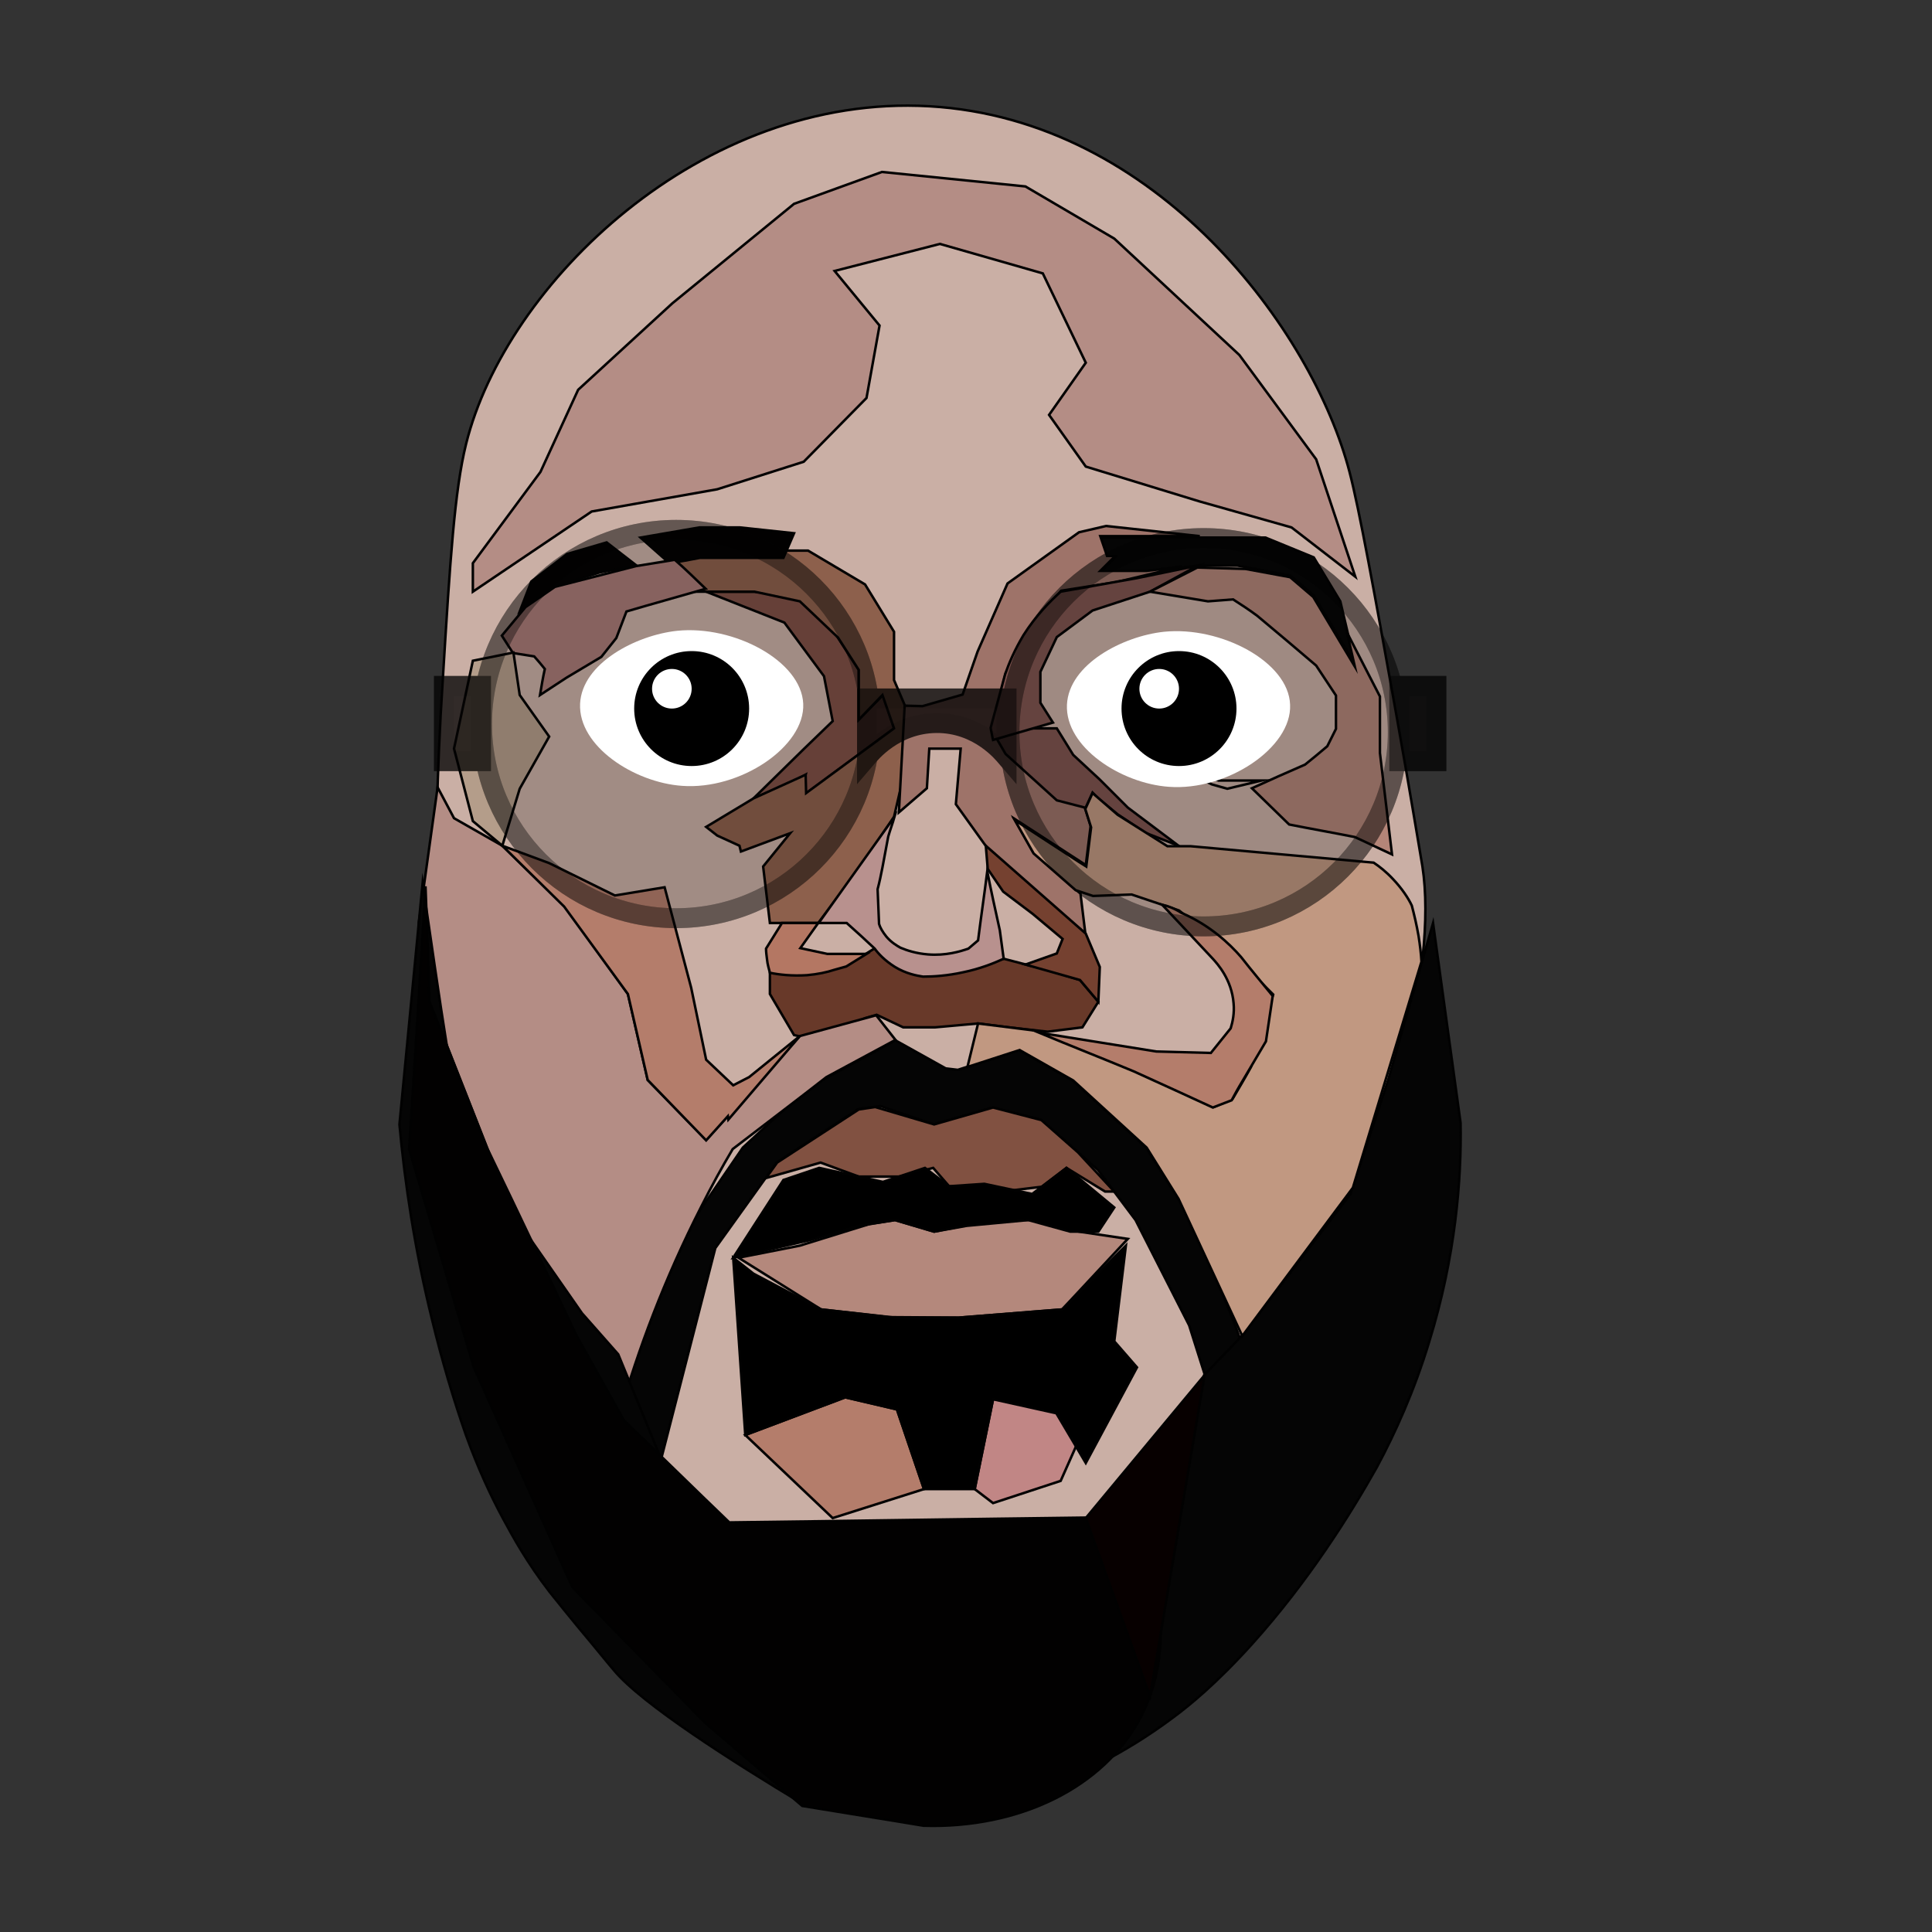 <?xml version="1.0" encoding="utf-8"?>
<!-- Generator: Adobe Illustrator 19.0.0, SVG Export Plug-In . SVG Version: 6.00 Build 0)  -->
<svg version="1.1" id="Layer_1" xmlns="http://www.w3.org/2000/svg" xmlns:xlink="http://www.w3.org/1999/xlink" x="0px" y="0px"
	 viewBox="-991 641.8 400 400" style="enable-background:new -991 641.8 400 400;" xml:space="preserve">
<rect x="-991" y="641.8" width="400" height="400" fill="#333333" stroke="none"/>
<style type="text/css">
	.st0{fill:#CAAFA5;}
	.st1{fill:none;stroke:#010101;stroke-width:0.515;stroke-miterlimit:10;}
	.st2{fill:#050505;stroke:#010101;stroke-width:0.515;stroke-miterlimit:10;}
	.st3{fill:#80544F;stroke:#010101;stroke-width:0.515;stroke-miterlimit:10;}
	.st4{fill:#683929;}
	.st5{fill:#B4887C;}
	.st6{fill:#815141;stroke:#010101;stroke-width:0.515;stroke-miterlimit:10;}
	.st7{fill:#B47D6B;stroke:#010101;stroke-width:0.515;stroke-miterlimit:10;}
	.st8{fill:#C18685;stroke:#010101;stroke-width:0.515;stroke-miterlimit:10;}
	.st9{fill:#B48D85;stroke:#010101;stroke-width:0.515;stroke-miterlimit:10;}
	.st10{fill:#050505;}
	.st11{stroke:#010101;stroke-width:0.515;stroke-miterlimit:10;}
	.st12{fill:#805046;stroke:#010101;stroke-width:0.515;stroke-miterlimit:10;}
	.st13{fill:#8D604C;stroke:#010101;stroke-width:0.515;stroke-miterlimit:10;}
	.st14{fill:#9E7369;stroke:#010101;stroke-width:0.515;stroke-miterlimit:10;}
	.st15{fill:#C19881;stroke:#010101;stroke-width:0.515;stroke-miterlimit:10;}
	.st16{fill:#020101;}
	.st17{fill:#020101;stroke:#010101;stroke-width:0.515;stroke-miterlimit:10;}
	.st18{fill:#B48578;stroke:#010101;stroke-width:0.515;stroke-miterlimit:10;}
	.st19{fill:#B47763;stroke:#010101;stroke-width:0.515;stroke-miterlimit:10;}
	.st20{fill:#754130;}
	.st21{fill:#A97B77;stroke:#010101;stroke-width:0.515;stroke-miterlimit:10;}
	.st22{fill:#070000;stroke:#010101;stroke-width:0.515;stroke-miterlimit:10;}
	.st23{fill:#B49D8A;stroke:#010101;stroke-width:0.515;stroke-miterlimit:10;}
	.st24{fill:#B8918E;stroke:#010101;stroke-width:0.515;stroke-miterlimit:10;}
	.st25{opacity:0.77;}
	.st26{opacity:0.66;}
	.st27{opacity:0.41;fill:#050404;stroke:#010101;stroke-width:4.119;stroke-miterlimit:10;enable-background:new    ;}
	.st28{fill:none;stroke:#010101;stroke-width:4.119;stroke-miterlimit:10;}
	.st29{opacity:0.7;}
	.st30{fill:#050404;stroke:#010101;stroke-width:4.119;stroke-miterlimit:10;}
	.st31{fill:#FFFFFF;}
</style>
<g id="face">
	<g id="XMLID_460_">
		<g id="XMLID_31_">
			<path id="XMLID_43_" class="st0" d="M-696.5,821.2c6.5,42.1-39.8,158.2-102.1,157.4c-62-0.8-102-117-102.1-157.4
				c0-1.9,0-17.9,1.4-39.1c1.5-24.4,2.4-38.7,4.8-48.4c8.2-33.1,48.7-72.6,95.9-69.9c47.3,2.7,79.4,46.5,87,75.7
				c2,7.6,5.2,25.2,9.7,50.3C-699.1,805.4-696.9,819-696.5,821.2z"/>
			<path id="XMLID_42_" class="st1" d="M-696.5,821.2c6.5,42.1-39.8,158.2-102.1,157.4c-62-0.8-102-117-102.1-157.4
				c0-1.9,0-17.9,1.4-39.1c1.5-24.4,2.4-38.7,4.8-48.4c8.2-33.1,48.7-72.6,95.9-69.9c47.3,2.7,79.4,46.5,87,75.7
				c2,7.6,5.2,25.2,9.7,50.3C-699.1,805.4-696.9,819-696.5,821.2z"/>
		</g>
	</g>
	<path id="XMLID_459_" class="st2" d="M-710.4,779.5c-1.4-2.4-8.6-14.4-8.6-14.4l-4.8-4.1l-11-2.1h-8.2l-10.6,1.4h-9.6l3.1-3.1h-1.7
		l-1.4-4.1h20.6h13.6l10,4.1l5.5,9.1L-710.4,779.5z"/>
	<polygon id="XMLID_452_" class="st1" points="-729.8,803.4 -738.7,803.4 -744.5,800.8 -750.4,798.6 -755.6,796.8 -749.7,799.6 
		-744.5,802 -740.1,804.2 -736.9,805.1 	"/>
	<path id="XMLID_446_" class="st3" d="M-772.2,792.6l3.4,5.5l5.5,5.1l5.8,5.8l10.5,7.9l-6.9-2.7l-5.7-3.8c-1.3-1.1-2.6-2.1-3.9-3.2
		c-0.4-0.4-0.9-0.9-1.3-1.3l-1.5,3.3l-5.8-1.5l-8.2-6.7l-5-6l6.9-2.4H-772.2L-772.2,792.6z"/>
	<g id="XMLID_447_">
		<g id="XMLID_26_">
			<polygon id="XMLID_38_" class="st4" points="-826.6,856.1 -822.2,857.1 -811.9,852.6 -809.5,851.9 -804,854.5 -797.4,854.5 
				-788.5,853.7 -782.2,854.5 -774.1,855.4 -766.9,854.5 -763.6,849.2 -767.4,844.7 -773.6,842.8 -783.2,840.3 -793.5,843.2 
				-803.3,842.8 -810,838.2 -815.8,841.8 -819.4,841.6 -825.4,843 -829.5,842.8 -831.6,843.2 -831.6,847.6 			"/>
			<polygon id="XMLID_37_" class="st1" points="-826.6,856.1 -822.2,857.1 -811.9,852.6 -809.5,851.9 -804,854.5 -797.4,854.5 
				-788.5,853.7 -782.2,854.5 -774.1,855.4 -766.9,854.5 -763.6,849.2 -767.4,844.7 -773.6,842.8 -783.2,840.3 -793.5,843.2 
				-803.3,842.8 -810,838.2 -815.8,841.8 -819.4,841.6 -825.4,843 -829.5,842.8 -831.6,843.2 -831.6,847.6 			"/>
		</g>
	</g>
	<path id="XMLID_440_" class="st2" d="M-733.7,920.8c-1.3-5.1-11.1-27.2-11.1-27.2l-8.9-14.2l-15.2-13.9l-11.1-6.3l-12.7,4.1
		l-2.5-0.3l-10.4-5.8l-18.3,9.9l-13.3,12.3l-13,19c-4.2,11.5-8.4,23.1-12.6,34.6c2.8,3.9,5.6,7.8,8.5,11.6
		c3.8-14.8,7.6-29.6,11.4-44.4l12.7-17.7l16.9-11.1l4.6-0.6l11,3.8l12.2-3.5l10,2.5l11.8,10.4l7.8,10.4l11.1,21.8l3.2,10.1
		L-733.7,920.8z"/>
	<g id="XMLID_455_">
		<g id="XMLID_21_">
			<polygon id="XMLID_33_" class="st5" points="-838.1,902.2 -825.4,899.7 -810.9,895.2 -805.7,894.4 -797.6,896.8 -785.4,894.4 
				-776.8,894.4 -767.6,896.8 -757.5,898.3 -771.1,912.9 -792.5,914.6 -807,914.5 -821,912.9 			"/>
			<polygon id="XMLID_32_" class="st1" points="-838.1,902.2 -825.4,899.7 -810.9,895.2 -805.7,894.4 -797.6,896.8 -785.4,894.4 
				-776.8,894.4 -767.6,896.8 -757.5,898.3 -771.1,912.9 -792.5,914.6 -807,914.5 -821,912.9 			"/>
		</g>
	</g>
	<polygon id="XMLID_454_" class="st6" points="-760.3,888.5 -767.8,880.4 -775.4,873.7 -785.4,871.1 -797.6,874.6 -809.8,871 
		-813.2,871.5 -830.1,882.5 -832.4,885.7 -821.1,882.5 -813.2,885.4 -804.8,885.4 -797.8,883.6 -794.5,887.4 -783.5,888.5 
		-775.3,887.5 -770.2,883.6 -762.2,888.5 	"/>
	<polygon id="XMLID_453_" class="st7" points="-836.7,938.9 -818.6,956.1 -799.7,950.1 -805.3,933.6 -816,931.1 	"/>
	<path id="XMLID_441_" class="st8" d="M-785.4,931.5l-3.8,18.6l3.8,2.9l14-4.6l3.2-7.2c-1.1-3.6-2.2-7.2-3.3-10.7
		C-776.2,930.8-780.8,931.2-785.4,931.5z"/>
	<path id="XMLID_438_" class="st9" d="M-825.4,856.3l-19.4,21.5l-12.1-12.4l-4.1-17.8l-13.1-18.2l-12.9-12.5l-10-5.7l-3.4-6.4
		l-3.9,28.1l2.3,16.4l15.4,39.2l14.9,29.8c3,5.4,6,10.8,9,16.2c3.8-13.2,9.2-27.8,16.9-42.9c2.1-4.2,4.3-8.2,6.5-11.9
		c6.5-5,13-9.9,19.4-14.9l14.3-7.7l-4-5.1L-825.4,856.3z"/>
	<g id="XMLID_485_">
		<g id="XMLID_16_">
			<path id="XMLID_28_" class="st10" d="M-694.3,832.9c1.9,13.8,3.8,27.6,5.7,41.4c0.2,11.6-1,27.5-6.5,45.3
				c-3.1,10.2-7,18.8-10.8,25.9c-5.5,9.8-14.2,23.7-25.9,36.7c-7.5,8.3-13.1,12.8-16.2,15.1c-5.6,4.2-10.6,7.1-14.4,9.1
				c6.9-26.6,13.8-53.2,20.7-79.9l7.9-8.2l22.4-29.3l7.8-23.6L-694.3,832.9z"/>
			<path id="XMLID_27_" class="st1" d="M-694.3,832.9c1.9,13.8,3.8,27.6,5.7,41.4c0.2,11.6-1,27.5-6.5,45.3
				c-3.1,10.2-7,18.8-10.8,25.9c-5.5,9.8-14.2,23.7-25.9,36.7c-7.5,8.3-13.1,12.8-16.2,15.1c-5.6,4.2-10.6,7.1-14.4,9.1
				c6.9-26.6,13.8-53.2,20.7-79.9l7.9-8.2l22.4-29.3l7.8-23.6L-694.3,832.9z"/>
		</g>
	</g>
	<path id="XMLID_484_" class="st2" d="M-903.5,824.6c-1.6,16.7-3.2,33.3-4.8,50c1.1,12,3.1,25.6,6.7,40.2c2.1,8.7,4.5,16.8,7.1,24.2
		c2.5,6.9,5.2,12.7,7.7,17.3c2,3.7,4.9,9,9.6,15.1c1.3,1.6,3.8,4.8,9,11c2.3,2.8,4.1,5,4.3,5.2c5.8,7,24.7,19,39,27.6
		c-12.7-31-25.4-62-38.1-93l-7.5-8.5l-21.1-30.3l-6.7-23.9C-900.2,847.7-901.8,836.2-903.5,824.6z"/>
	<polygon id="XMLID_483_" class="st11" points="-763.6,896.8 -769.4,896.8 -778.1,894.4 -790.9,895.6 -797.6,896.8 -805.7,894.4 
		-813.2,895.6 -823.1,898.5 -839.2,902.2 -828.8,886.1 -821.4,883.6 -808.2,886.5 -799.5,883.6 -794.5,887.4 -787.2,886.9 
		-777.3,889 -770.2,883.6 -760.3,891.8 	"/>
	<polygon id="XMLID_482_" class="st11" points="-757.9,899.7 -771.1,912.9 -792.5,914.6 -805.7,914.6 -821,912.9 -835,905.5 
		-839.2,902.2 -836.7,938.9 -816,931.1 -805.3,933.6 -799.7,950.1 -789.2,950.1 -785.4,931.5 -772.3,934.4 -766.2,944.7 
		-755.6,924.9 -760.3,919.5 	"/>
	<path id="XMLID_450_" class="st12" d="M-844.8,764.3l16.2,6.4l8.2,11.1l1.8,9.3l-5.9,5.7l-10.5,10.3c2.6-1.1,5.1-2.1,7.7-3.2
		c1-0.6,2.1-1.1,3.1-1.7l-1.3,4.9l19.6-14.5l-2.3-6.9l-5,5.1v-10.3l-5.3-8.2c-0.6-1.2-2-3.6-4.9-5.4c-1.4-0.8-2.7-1.3-3.7-1.5
		c-2.6-0.4-5.1-0.8-7.7-1.1H-844.8L-844.8,764.3z"/>
	<polygon id="XMLID_449_" class="st13" points="-829.1,832.9 -821.6,832.9 -813.2,821.7 -805.9,810.9 -803.6,801 -803.6,793.7 
		-803.6,788 -805.9,782.6 -805.9,772.6 -811.9,762.8 -823.7,755.8 -835.5,755.8 -847.6,755.8 -851.2,755.8 -851.2,757.6 
		-847.1,764.3 -834.8,764.3 -825.4,766.3 -817.5,773.8 -813.2,780.5 -813.2,790.8 -808.3,785.7 -805.9,792.6 -824.1,806 
		-824.2,802.2 -835,807.1 -844.8,813 -842.5,814.8 -837.9,816.9 -837.6,818.1 -827.4,814.3 -833,821.2 -831.6,832.9 	"/>
	<path id="XMLID_448_" class="st14" d="M-767.6,752l-14.8,10.6l-6.2,14.1l-3.1,8.9l-8.3,2.4l-3.7-0.1l-1.2,22.1l5.8-5l0.5-8.2h6.5
		l-1,11.5l7.6,10.6L-774,829l7.7,6l-1-8.2l-9.8-8.6l-3.9-6.9l14.8,9.6l1-8.1l-1.2-3.8l-5.8-1.5l-10.6-9.6c-0.9-1.6-1.9-3.2-2.8-4.8
		c0.9-4,1.8-7.9,2.8-11.9l4.1-7.7l7.4-9.4l11.5-1.8l13.5-3.2l-7.3,0.9h-9.6l3.1-3.1h-1.7l-1.4-4.1h20.6l-19.4-2.1L-767.6,752z"/>
	<path id="XMLID_439_" class="st3" d="M-743,758.9l-9.9,5.4l-11.9,3.9l-7.4,5.5l-3.4,7.2v6.4l2.6,4.1l-12.4,3.6
		c-0.2-0.8-0.3-1.6-0.5-2.5c1-3.7,2-7.4,3-11.1c0.8-2.3,2-5.1,3.8-8.1c2.6-4.1,5.5-7,7.7-9c5.3-0.9,10.5-1.9,15.8-2.8L-743,758.9z"
		/>
	<path id="XMLID_436_" class="st15" d="M-706.6,820.4c1.2,0.8,2.6,1.9,4,3.4c1.9,2,3.2,4,3.9,5.5c0.5,1.9,1,4,1.4,6.3
		c0.3,1.9,0.5,3.6,0.6,5.3c-4.7,15.6-9.5,31.2-14.2,46.8l-22.9,30.7L-747,890l-6.6-10.6l-15.2-13.9l-11.1-6.3l-10.8,3.5l2.2-9
		l12,1.5l11.8,4.5l25,11.3c1.3-0.6,2.6-1.1,3.9-1.7c1.3-2.2,2.6-4.4,3.8-6.6c1.5-5,3-10,4.6-15l-9.4-9.4l-10.1-8l-9.8-3.3l-8,0.3
		l-3.6-1.2l-8.7-7.6l-3.9-6.9l13.2,8.6l1.6,1l1-8.1l-1.2-3.8l1.5-3.3l5.2,4.5l10.3,6.5h4.8L-706.6,820.4z"/>
	<g id="XMLID_445_">
		<g id="XMLID_14_">
			<path id="XMLID_23_" class="st16" d="M-902.9,825.3c-1.1,18.1-2.2,36.3-3.4,54.4l13.4,45.2l20.4,45.5l27.6,28.2l20,17.1
				c8.4,1.4,16.8,2.7,25.1,4.1c19.8,0.6,37.4-7.9,45-22.5c3.8-7.3,4.3-14.6,4.1-19.8c-5.2-7.2-10.4-14.3-15.6-21.5
				c-24.6,0.3-49.1,0.7-73.7,1c-7.3-7-14.5-14.1-21.8-21.1c-3.3-5.9-6.6-11.8-9.9-17.7c-4.4-9.3-8.8-18.6-13.3-28
				c-1.7-3.5-3.4-7.1-5.1-10.6l-12-30.5C-902.3,841.3-902.6,833.3-902.9,825.3z"/>
			<path id="XMLID_22_" class="st1" d="M-902.9,825.3c-1.1,18.1-2.2,36.3-3.4,54.4l13.4,45.2l20.4,45.5l27.6,28.2l20,17.1
				c8.4,1.4,16.8,2.7,25.1,4.1c19.8,0.6,37.4-7.9,45-22.5c3.8-7.3,4.3-14.6,4.1-19.8c-5.2-7.2-10.4-14.3-15.6-21.5
				c-24.6,0.3-49.1,0.7-73.7,1c-7.3-7-14.5-14.1-21.8-21.1c-3.3-5.9-6.6-11.8-9.9-17.7c-4.4-9.3-8.8-18.6-13.3-28
				c-1.7-3.5-3.4-7.1-5.1-10.6l-12-30.5C-902.3,841.3-902.6,833.3-902.9,825.3z"/>
		</g>
	</g>
	<polygon id="XMLID_443_" class="st17" points="-859.2,758.9 -865.4,754.1 -873.6,756.5 -881,762.2 -883.4,768.4 -876,763.2 
		-866.8,760.3 	"/>
	<path id="XMLID_442_" class="st17" d="M-852.4,758.4c-2-1.8-4-3.5-6-5.3l12.2-2.1h8.4l11.2,1.2l-2.2,5.1h-17.3
		C-848.2,757.7-850.3,758.1-852.4,758.4z"/>
	<path id="XMLID_437_" class="st18" d="M-752.9,764.3l12,2c1.7-0.1,3.5-0.3,5.2-0.4c1.7,1.1,3.4,2.2,5,3.4
		c4.1,3.4,8.2,6.9,12.2,10.3l4.1,6.2v6.9c-0.6,1.2-1.2,2.4-1.8,3.6c-1.5,1.3-3,2.5-4.6,3.8c-3.7,1.6-7.3,3.2-11,4.9
		c2.6,2.5,5.1,5,7.7,7.5c4.5,0.9,9.1,1.7,13.6,2.6l7.7,3.6l-2.5-21V786l-6.8-13.2l1.6,7l-8.6-14.4l-4.8-4.1l-9.2-1.7l-10-0.3
		L-752.9,764.3z"/>
	<path id="XMLID_435_" class="st19" d="M-829.1,832.9l-3.3,5.3c0,0.7,0.1,1.4,0.2,2.2c0.1,1.1,0.4,2,0.6,2.8
		c1.9,0.4,4.6,0.7,7.7,0.5c2.2-0.2,4.1-0.6,5.6-1.1c0.8-0.2,1.7-0.5,2.5-0.7l4.2-2.6h-8.1l-5.6-1.2l3.7-5.2H-829.1z"/>
	<g id="XMLID_481_">
		<g id="XMLID_12_">
			<polygon id="XMLID_18_" class="st20" points="-766.2,835.1 -763.3,842 -763.6,849.2 -767.4,844.7 -778.7,841.5 -772.2,839.2 
				-771,836.2 -777.2,831 -783.3,826.4 -786.5,821.7 -786.9,816.9 			"/>
			<polygon id="XMLID_17_" class="st1" points="-766.2,835.1 -763.3,842 -763.6,849.2 -767.4,844.7 -778.7,841.5 -772.2,839.2 
				-771,836.2 -777.2,831 -783.3,826.4 -786.5,821.7 -786.9,816.9 			"/>
		</g>
	</g>
	<polygon id="XMLID_480_" class="st9" points="-826.6,684 -851.8,704.6 -871.3,722.5 -879.1,739.5 -893.1,758.4 -893.1,764.3 
		-868.5,747.7 -842.5,743.1 -824.6,737.4 -811.6,724.2 -808.9,709.2 -818.2,697.9 -796.4,692.3 -775.1,698.4 -766.2,716.9 
		-773.8,727.7 -766.2,738.4 -742.7,745.6 -723.6,751 -710.4,761.2 -718.5,736.9 -734.4,715.3 -760.3,691.2 -778.7,680.4 
		-808.4,677.4 	"/>
	<polygon id="XMLID_479_" class="st7" points="-840.3,872.9 -844.8,877.9 -856.9,865.4 -861,847.6 -874.2,829.5 -887,816.9 
		-877.3,820.5 -863.7,827.2 -853.4,825.5 -847.9,846.3 -844.8,861.2 -839.2,866.5 -835.9,864.8 -825.4,856.3 -840.2,873.6 	"/>
	<path id="XMLID_478_" class="st21" d="M-844.9,763.7c-5.5,1.6-11,3.1-16.4,4.7l-2.1,5.5c-1,1.3-2.1,2.6-3.1,3.9
		c-2.4,1.4-4.8,2.9-7.2,4.3c-1.8,1.2-3.7,2.4-5.5,3.6c0.3-1.8,0.6-3.6,1-5.4c-0.7-0.9-1.5-1.8-2.2-2.6l-4.4-0.7l-2.3-3.6l4.9-5.9
		l6.1-4.2l16.8-4.3l8-1.3C-849.1,759.6-847,761.7-844.9,763.7z"/>
	<polygon id="XMLID_477_" class="st22" points="-741.6,926.5 -766.2,956.1 -752.9,993 	"/>
	<polygon id="XMLID_476_" class="st23" points="-893.1,778.6 -897,796.8 -893.1,811.8 -887,816.9 -883.4,805.1 -877.3,794.3 
		-883.4,785.7 -884.7,776.9 	"/>
	<path id="XMLID_475_" class="st7" d="M-750.4,829.1c3.5,3.7,7,7.5,10.5,11.2c1,1.1,3.9,4.3,4.3,9.2c0.2,2.1-0.2,3.9-0.6,5.2
		c-1.4,1.7-2.7,3.4-4.1,5.1c-3.8-0.1-7.5-0.2-11.3-0.3c-8.1-1.3-16.2-2.6-24.3-3.9c6.5,2.7,13.1,5.3,19.6,8c5.5,2.5,11,5,16.4,7.5
		c1.3-0.5,2.6-1,3.9-1.5c0.7-1.3,1.4-2.6,2.2-3.9l4.9-8.3l1.4-9.4c-2.2-2.7-4.4-5.3-6.5-8c-2.5-2.9-6.6-6.7-12.4-9.2
		C-747.8,829.9-749.1,829.4-750.4,829.1z"/>
	<path id="XMLID_474_" class="st24" d="M-784,834.4c0.3,2,0.5,3.9,0.8,5.9c-2.2,1-5,2.1-8.4,2.8c-3.2,0.7-6,0.9-8.3,0.9
		c-1.3-0.2-3.5-0.6-5.8-2c-2.1-1.3-3.5-2.8-4.2-3.8c-1.9-1.8-3.9-3.6-5.8-5.3h-5.8l15.7-22c-0.4,1.4-0.9,2.7-1.3,4.1
		c-0.4,2.1-0.8,4.2-1.2,6.4c-0.3,1.5-0.6,3-1,4.5c0.1,2.4,0.2,4.8,0.3,7.2c0.2,0.7,0.7,1.6,1.5,2.6c1,1.2,2.2,1.9,2.9,2.3
		c1.4,0.6,3.3,1.2,5.7,1.4c3.7,0.3,6.7-0.6,8.4-1.2c0.7-0.6,1.3-1.1,2-1.7c0.6-4.8,1.3-9.5,1.9-14.3
		C-785.8,826.3-784.9,830.3-784,834.4z"/>
	<g id="glasses" class="st25">
		<g id="XMLID_434_">
			<g id="XMLID_69_">
				<g id="XMLID_99_">
					<g id="XMLID_105_" class="st26">
						<circle id="XMLID_107_" class="st27" cx="-851" cy="791.7" r="40.2"/>
						<circle id="XMLID_106_" class="st28" cx="-851" cy="791.7" r="40.2"/>
					</g>
					<g id="XMLID_102_" class="st29">
						<circle id="XMLID_104_" class="st27" cx="-741.8" cy="793.4" r="40.2"/>
						<circle id="XMLID_103_" class="st28" cx="-741.8" cy="793.4" r="40.2"/>
					</g>
					<rect id="XMLID_101_" x="-899.1" y="783.8" class="st30" width="7.7" height="15.6"/>
					<rect id="XMLID_100_" x="-701.3" y="783.8" class="st30" width="7.7" height="15.6"/>
				</g>
			</g>
		</g>
		<path id="XMLID_433_" class="st30" d="M-782.6,798.6c-0.6-0.7-5.7-7.2-14.6-7.1c-8.7,0.1-13.7,6.4-14.3,7.1c0-4.1,0-8.1,0-12.2
			h28.9L-782.6,798.6L-782.6,798.6z"/>
	</g>
</g>
<g id="humaneyes">
	<g id="XMLID_470_">
		<path id="XMLID_432_" class="st31" d="M-824.7,787.5c0.4,8.9-13.1,17.9-25.1,17c-9.9-0.7-21.5-8.2-21.1-17
			c0.4-8.4,11.6-14.2,20.1-15.1C-839.1,771.2-825.1,778.6-824.7,787.5z"/>
		<path id="XMLID_431_" class="st31" d="M-723.9,787.7c0.4,8.9-13.1,17.9-25.1,17c-9.9-0.7-21.5-8.2-21.1-17
			c0.4-8.4,11.6-14.2,20.1-15.1C-738.3,771.4-724.2,778.8-723.9,787.7z"/>
	</g>
	<g id="XMLID_465_">
		<circle id="XMLID_429_" cx="-847.8" cy="788.5" r="11.9"/>
		<circle id="XMLID_428_" class="st31" cx="-851.9" cy="784.4" r="4.1"/>
	</g>
	<g id="XMLID_427_">
		<circle id="XMLID_451_" cx="-746.9" cy="788.5" r="11.9"/>
		<circle id="XMLID_457_" class="st31" cx="-751" cy="784.4" r="4.1"/>
	</g>
</g>
</svg>
